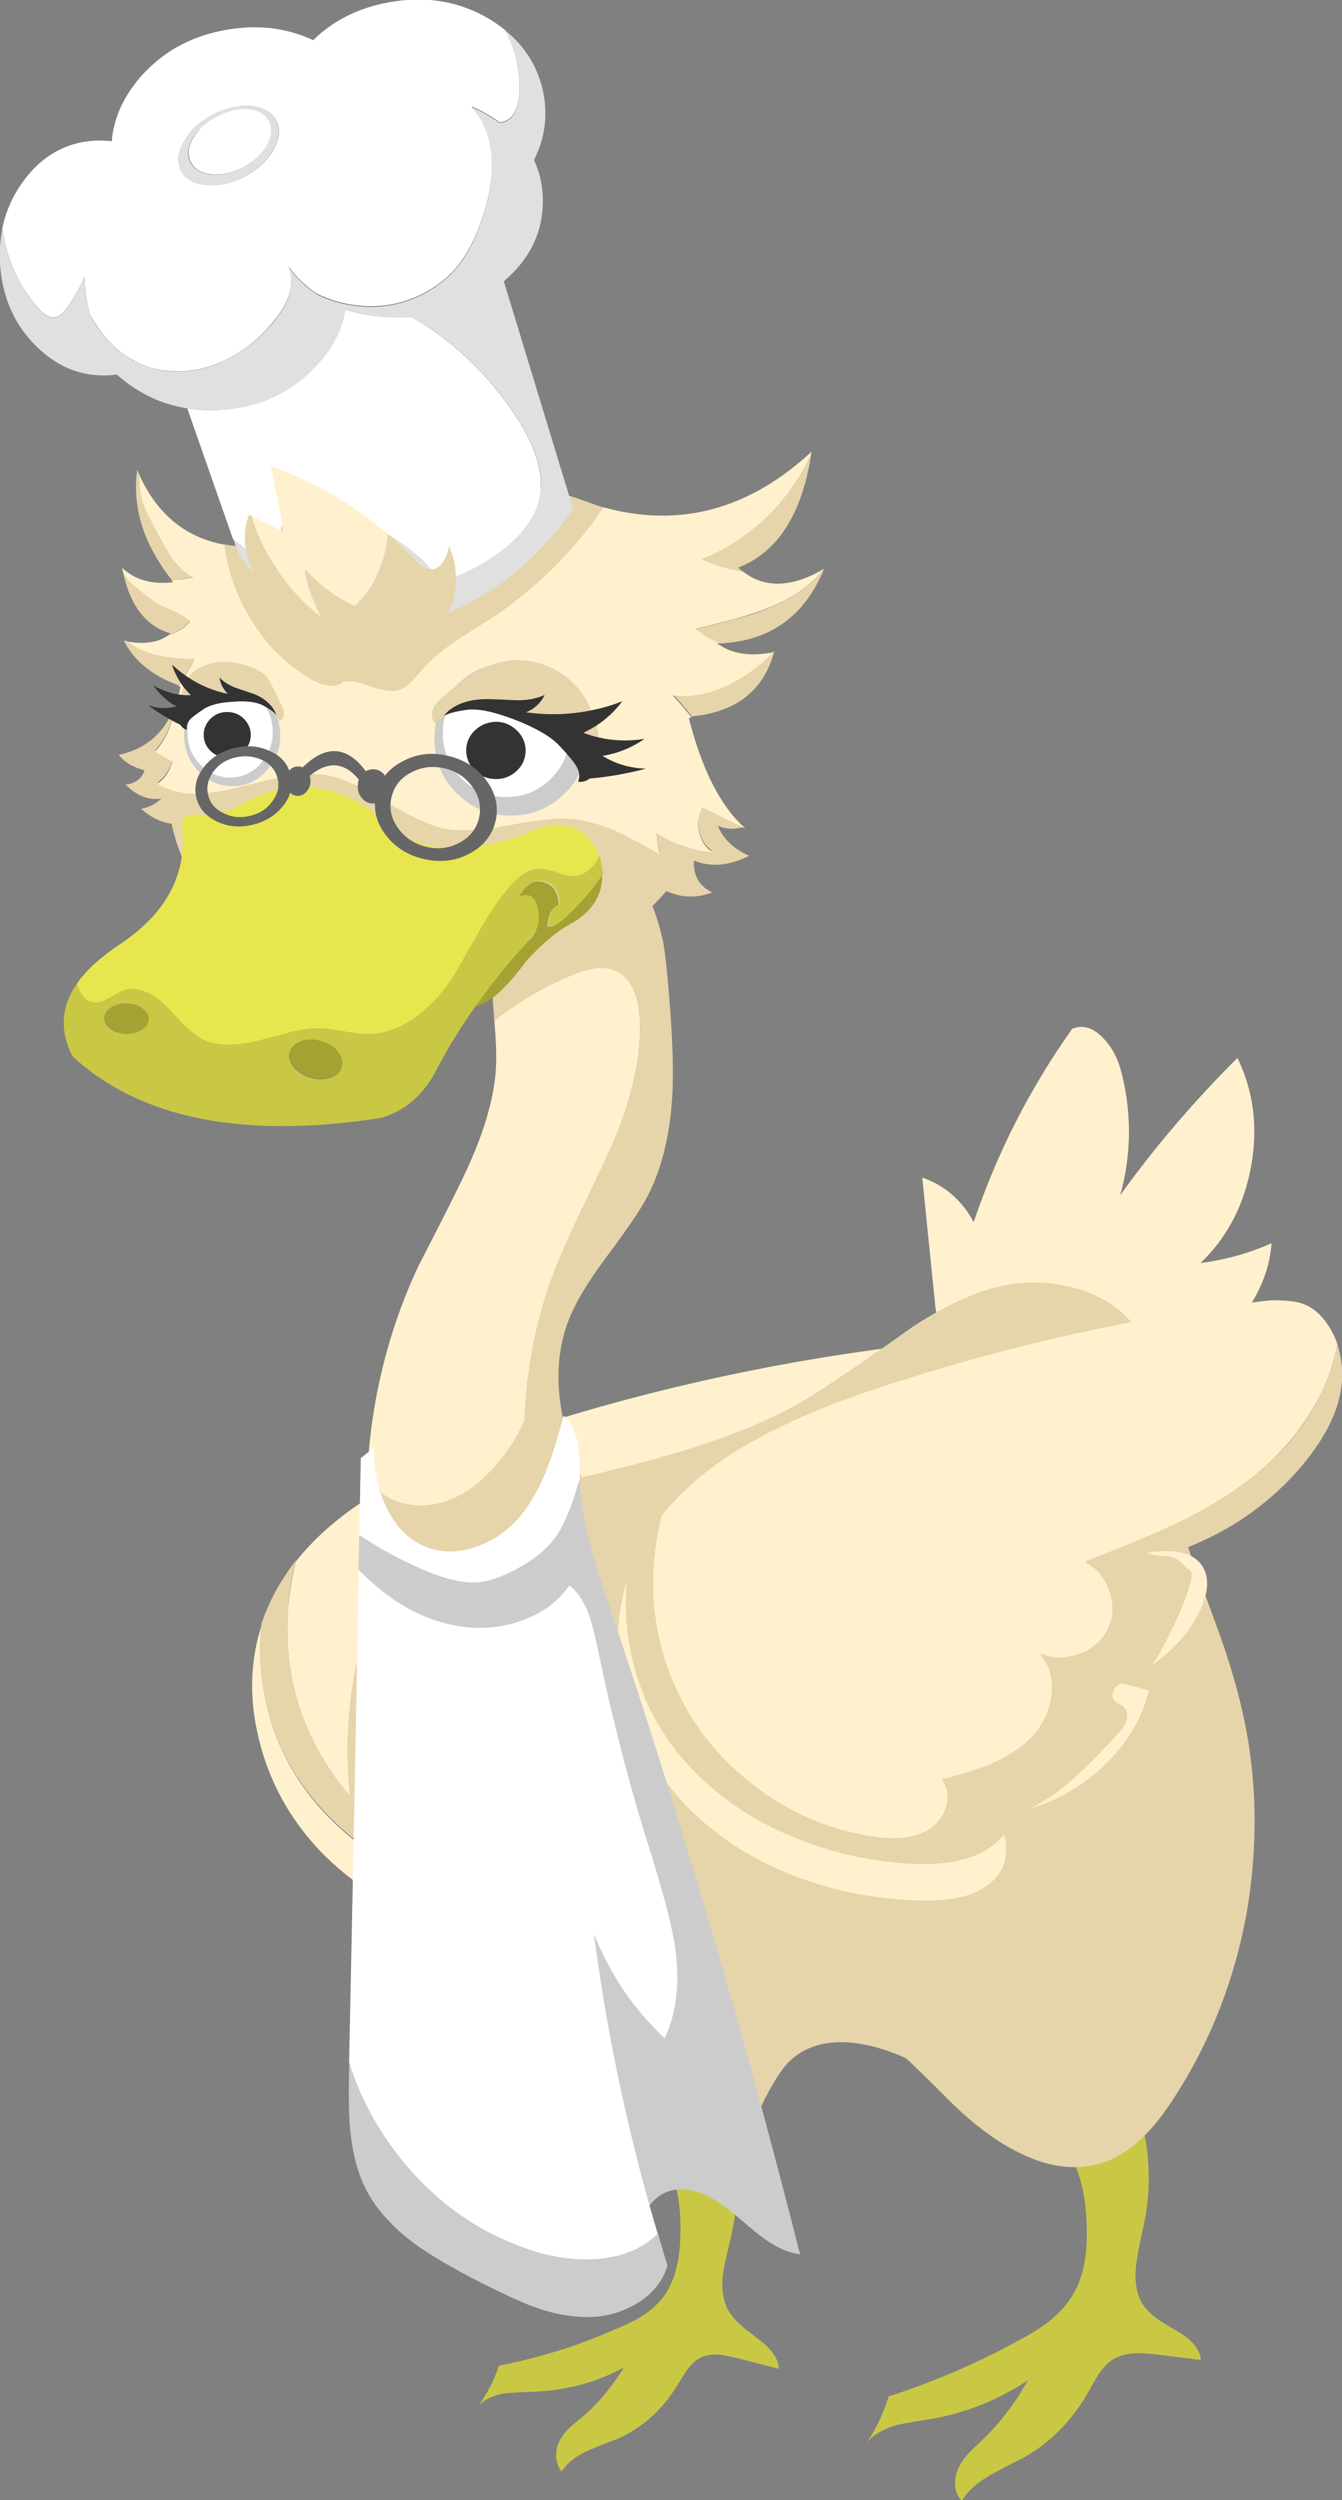 <?xml version="1.0" encoding="utf-8"?>
<!-- Generator: Adobe Illustrator 21.1.0, SVG Export Plug-In . SVG Version: 6.00 Build 0)  -->
<svg version="1.1" id="Layer_1" xmlns="http://www.w3.org/2000/svg" xmlns:xlink="http://www.w3.org/1999/xlink" x="0px" y="0px"
	 viewBox="0 0 501.7 934.4" style="enable-background:new 0 0 501.7 934.4;" xml:space="preserve">
<rect x="0" y="0" width="501.7" height="934.4" fill="#808080" stroke="none"/>
<style type="text/css">
	.st0{fill:#FFF1CD;}
	.st1{fill:#E6D5AA;}
	.st2{fill:#C9C845;}
	.st3{fill:#CCCCCC;}
	.st4{fill:#FFFFFF;}
	.st5{fill:#333333;}
	.st6{fill:#C2C278;}
	.st7{fill:#A3A233;}
	.st8{fill:#E8E64F;}
	.st9{fill:#666666;}
	.st10{fill:#E0E0E0;}
</style>
<g transform="matrix( 1, 0.03, -0.03, 1, 143.65,569.6) ">
	<g transform="matrix( 1, 0, 0, 1, 0,0) ">
		<g>
			<g id="wing1_0_Layer0_0_FILL">
				<path class="st0" d="M-43.2,63.4c-1.7-8.5-2.2-16.6-1.4-24.5c-4,13.6-4,27.9,0.2,42.9c4.4,15.9,12.5,29.5,24.2,41.1
					c11.1,10.8,24.6,19.1,40.5,24.8c14.9,5.3,30.7,8,47.4,8c6,0,11.1-0.6,15.3-1.6c5.4-1.4,9.7-3.8,12.8-7.2
					c3.5-3.9,4.7-8.7,3.7-14.4c-0.2-0.9-0.4-1.7-0.6-2.4c-6.4,8.5-18.2,12.5-35.4,12c-16.5-0.6-32-3.9-46.5-9.9
					c-15.5-6.3-28.4-15.2-38.8-26.5C-32.8,93.6-39.9,79.5-43.2,63.4 M151.4,74.8c-2.7-0.8-6.1-1.6-10.2-2.5
					c-0.6,0.2-1.1,0.5-1.5,0.8c-1,0.8-1.6,1.8-1.9,3.1c-0.3,1.3,0,2.3,0.7,3.2c0.3,0.4,1,0.8,1.9,1.3c1,0.5,1.6,0.9,2,1.2
					c1.1,1.1,1.4,2.7,0.7,4.7c-0.5,1.6-1.5,3.2-2.9,4.7c-7.9,9.2-14.3,15.8-19.2,20.1c-4.1,3.5-8.3,6.4-12.5,8.6
					c7.1-2.2,13.9-5.8,20.4-10.9C140.8,99.8,148.2,88.4,151.4,74.8 M153.2,24.9c0.4,0,0.9,0.1,1.6,0.1c0.6,0,1.3,0.1,2,0.1
					c1.4,0.1,2.5,0.5,3.4,1c0.6,0.3,1.3,0.8,2.1,1.5c0.4,0.4,1.1,0.9,1.9,1.8c0.8,0.5,1.3,0.9,1.5,1.4c0.3,0.6,0.3,1.5,0.1,2.7
					c-0.8,3.5-2,7.3-3.6,11.4c-1.1,2.7-2.7,6.4-4.9,11c-1.4,3.1-2.6,5.4-3.5,6.9c-0.6,0.9-1.2,1.8-1.8,2.6c1.8-1.3,3.5-2.7,5.2-4.2
					c5.5-4.9,9.6-10.6,12.5-17.1c2.6-6.3,2.9-11.3,0.9-15.2c-1.8-3.3-4.8-5.3-9.2-6c-2.5-0.4-5.5-0.4-8.9,0
					c-1.7,0.2-3.5,0.5-5.4,0.9C148.9,24.3,151,24.7,153.2,24.9 M212.4-66c-3.2-3.6-6.9-5.6-11.1-6.1s-8.2-0.4-12,0.2
					c-49.6,7.8-98,20.3-145.1,37.7C22.4-26.1,5-17.4-8.2-8.2c-10,7-18.2,14.8-24.4,23.2c-1.3,5.9-2.1,12-2.4,18.4
					c-0.6,16.5,2.6,31.9,9.7,46.2c7.1,14.3,17.4,26.3,30.9,35.9c13.5,9.6,28.2,15.3,44,17.2c4.2,0.5,7.8,0.6,11,0.2
					c3.9-0.5,7.3-1.6,10.1-3.4c3.1-2.1,5.2-5,6.2-8.8c1-4,0.4-7.4-1.8-10.1c7.5-2.2,13.3-4.2,17.2-5.9c6.1-2.7,11.1-6,14.8-9.9
					c4.4-4.5,7-9.8,7.8-16.1c0.8-6.7-0.7-12.1-4.7-16.3c4.6,1.9,9.4,1.8,14.4-0.1c5-1.9,8.6-5.1,10.6-9.6c2.1-4.5,2.2-9.3,0.4-14.3
					c-1.8-5-4.9-8.6-9.4-10.8c15.5-6.6,26.9-11.8,34.1-15.5C172.7,5.3,182.9-1.6,191-9.1c9.7-8.9,17-19,21.9-30.3
					c2.5-5.9,4.1-11.6,5-17.3C216.6-60.2,214.7-63.3,212.4-66z"/>
				<path class="st1" d="M219-52.8c-0.3-1.3-0.7-2.6-1.1-3.9c-0.8,5.7-2.5,11.4-5,17.3C208.1-28,200.8-17.9,191-9.1
					c-8.1,7.4-18.4,14.4-30.7,20.8c-7.2,3.7-18.6,8.9-34.1,15.5c4.5,2.2,7.6,5.8,9.4,10.8c1.8,5,1.7,9.8-0.4,14.3
					c-2,4.5-5.6,7.7-10.6,9.6c-5,1.9-9.8,2-14.4,0.1c4,4.2,5.5,9.6,4.7,16.3c-0.8,6.3-3.4,11.6-7.8,16.1c-3.7,3.8-8.7,7.1-14.8,9.9
					c-3.9,1.7-9.7,3.7-17.2,5.9c2.2,2.7,2.8,6.1,1.8,10.1c-1,3.8-3.1,6.7-6.2,8.8c-2.8,1.8-6.2,3-10.1,3.4c-3.2,0.4-6.8,0.3-11-0.2
					c-15.8-1.9-30.5-7.6-44-17.2c-13.5-9.6-23.8-21.5-30.9-35.9c-7.1-14.3-10.3-29.7-9.7-46.2c0.2-6.3,1-12.5,2.4-18.4
					c-4.6,6.3-8.2,12.9-10.8,19.9c-0.5,1.3-0.9,2.7-1.3,4c-0.8,7.9-0.3,16,1.4,24.5c3.3,16.1,10.4,30.2,21.4,42.2
					c10.4,11.3,23.3,20.2,38.8,26.5c14.5,6,30,9.3,46.5,9.9c17.2,0.5,29-3.5,35.4-12c-1.4-4.3-4.2-6.9-8.3-7.6
					c6.3,0.1,12.3-0.7,18.1-2.5c4.2-2.2,8.3-5.1,12.5-8.6c4.9-4.2,11.3-10.9,19.2-20.1c1.4-1.5,2.4-3.1,2.9-4.7
					c0.6-2,0.4-3.5-0.7-4.7c-0.4-0.4-1-0.8-2-1.2c-0.9-0.5-1.6-0.9-1.9-1.3c-0.7-0.9-1-1.9-0.7-3.2c0.3-1.3,0.9-2.3,1.9-3.1
					c0.4-0.3,0.9-0.6,1.5-0.8c-0.8-0.2-1.6-0.4-2.4-0.6c4.7-1.5,9.1-3.7,13.2-6.6c0.6-0.8,1.2-1.7,1.8-2.6c0.9-1.5,2.1-3.8,3.5-6.9
					c2.2-4.6,3.8-8.3,4.9-11c1.7-4.1,2.9-7.9,3.6-11.4c0.2-1.2,0.2-2.1-0.1-2.7c-0.2-0.4-0.7-0.9-1.5-1.4c-0.9-0.8-1.5-1.4-1.9-1.8
					c-0.8-0.7-1.4-1.2-2.1-1.5c-0.9-0.5-2-0.8-3.4-1c-0.8,0-1.4-0.1-2-0.1c-0.6,0-1.2-0.1-1.6-0.1c-2.2-0.2-4.3-0.6-6.2-1.3
					c1.9-0.4,3.7-0.7,5.4-0.9c3.4-0.4,6.4-0.4,8.9,0c7.5-3,14.7-6.8,21.5-11.4c9-6.2,16.8-13.5,23.4-21.9c7.3-9.4,11.8-18.4,13.2-27
					C220.3-42.7,220.2-47.8,219-52.8z"/>
			</g>
		</g>
	</g>
</g>
<g transform="matrix( 1, 0.03, -0.03, 1, 392.05,455.85) ">
	<g transform="matrix( 1, 0, 0, 1, 0,0) ">
		<g>
			<g id="tailfluf_0_Layer0_0_FILL">
				<path class="st0" d="M83.5,6.3c-8.3,4-17.1,6.7-26.3,8.2c9.7-9.9,15.6-22.1,17.8-36.7c2.2-14.6,0.1-28-6.3-40.3
					C53.5-46.5,39.3-29,26.4-9.9c2-7.8,2.8-15.7,2.6-23.9c-0.3-8.2-1.6-16.1-4-23.7C23.4-62.2,21-66,17.7-69
					c-3.7-3.4-7.4-4.2-11.1-2.5C-8.6-48.6-20.1-24.2-28,1.8c-2.1-3.8-4.8-7.1-8.3-10c-3.4-2.8-7.2-4.8-11.4-6.1l6.4,48.5
					c2.4,11.9,8.1,21.7,17.3,29.5c9.2,7.8,19.5,11.6,30.7,11.3c6.6-0.2,13.4-1.8,20.5-4.7C32.9,68,39.2,64.5,46,59.9
					c10.7-7.3,19.1-15,25.4-23.1C79,26.9,83.1,16.8,83.5,6.3z"/>
			</g>
		</g>
	</g>
</g>
<g transform="matrix( 1, 0.03, -0.03, 1, 180.75,545.7) ">
	<g transform="matrix( 1, 0, 0, 1, 0,0) ">
		<g>
			<g id="body_0_Layer0_0_FILL">
				<path class="st2" d="M256.2,255.5c-0.3-3.8-0.9-7.5-1.8-11.1c-0.1,0.1-0.1,0.1-0.2,0.2c-4.5,4.8-9.2,8.2-14.3,10.2
					c-3.4,1.4-7,2.2-10.8,2.4c0.4,0.8,0.7,1.6,1,2.4c2.2,5.7,3.4,12.3,3.8,19.9c0.2,3.5,0.2,6.7,0,9.7c-0.1,1.5-0.3,2.9-0.5,4.2
					c-0.8,4.9-2.3,9.2-4.6,12.9c-2.1,3.4-5,6.7-8.8,9.7c-2.9,2.3-6.6,4.7-11.2,7.3c-14.9,8.7-30.6,16-47,21.8
					c-1.5,5.8-4,11.6-7.5,17.4c2.2-2.9,5.7-5.1,10.3-6.6c1.8-0.6,6-1.5,12.6-2.7c7.7-1.5,15.2-4,22.4-7.4c4.9-2.4,9.6-5.1,14.1-8.3
					c-1.2,2.1-2.3,4.1-3.4,6c-3.7,6.1-7.8,11.4-12.1,15.9c-2.2,2.2-3.9,3.9-5,5.1c-1.9,2-3.2,3.9-4.1,5.7c-1.1,2.2-1.6,4.5-1.5,6.9
					c0.2,2.6,1.1,4.6,2.8,6.2c1.8-3.5,5.1-6.7,9.7-9.6c2.7-1.7,6.9-4.1,12.6-7.1c9.6-5.8,17.2-13.8,22.8-23.8c2.6-5,4.1-7.7,4.4-8.2
					c1.9-3,4-5.2,6.4-6.5c1.9-1,4.3-1.6,7.1-1.9c1.8-0.1,4.3,0,7.7,0.2L278,328c-0.3-3.7-3.1-7-8.2-10c-3-1.6-5.2-2.8-6.6-3.7
					c-2.5-1.5-4.5-3-5.9-4.5c-3.4-3.5-4.9-8.5-4.6-15c0-1.1,0.2-2.9,0.6-5.6c0.4-2.9,1.1-6.8,2-11.6
					C256.6,270.3,256.9,263,256.2,255.5 M101.4,255.6c-0.1-0.5-0.2-1.1-0.3-1.6c-0.9,0.9-1.9,1.7-2.8,2.3c-5,3.3-11.2,4.3-18.6,3.2
					c-1.3-0.2-2.6-0.5-3.9-0.8c1,1.7,1.9,3.6,2.7,5.6c0.3,0.7,0.6,1.5,0.8,2.3c1.8,5.6,2.8,11.9,2.9,19c0.1,3.3,0,6.3-0.3,9
					c-0.1,1.4-0.3,2.6-0.6,3.9c-0.8,4.5-2.3,8.3-4.4,11.5c-2,2.9-4.7,5.6-8.2,7.9c-2.6,1.8-6,3.6-10.3,5.4
					C45,329.8,30.8,334.6,15.9,338c-1.5,5.2-3.9,10.3-7.2,15.2c2.1-2.4,5.2-4,9.4-4.9c1.6-0.3,5.4-0.6,11.4-1
					c7-0.5,13.7-1.9,20.3-4.1c4.5-1.6,8.8-3.6,12.9-6c-1.1,1.8-2.2,3.6-3.3,5.2c-3.5,5.2-7.2,9.7-11.2,13.3c-2,1.8-3.6,3.1-4.6,4.1
					c-1.7,1.6-3,3.2-3.8,4.8c-1.1,1.9-1.6,3.9-1.5,6.2c0.1,2.4,0.8,4.4,2.2,6c1.8-3,4.8-5.6,9-7.8c2.5-1.2,6.3-2.9,11.5-5
					c8.8-4.3,15.8-10.7,21-19.4c2.5-4.3,3.9-6.7,4.2-7.1c1.8-2.6,3.7-4.3,5.8-5.2c1.8-0.7,3.9-1,6.5-0.9c1.6,0.2,3.9,0.6,6.9,1.2
					l15.1,3.4c-0.2-3.4-2.6-6.9-7.2-10.3c-2.6-1.9-4.6-3.3-5.8-4.2c-2.2-1.7-3.9-3.3-5.2-4.9c-3-3.6-4.2-8.5-3.8-14.5
					c0-1,0.3-2.7,0.7-5.1c0.5-2.6,1.2-6.1,2.1-10.6c1.3-6.6,1.8-13.4,1.4-20.4C102.5,262.6,102.1,259.1,101.4,255.6z"/>
				<path class="st1" d="M285.2,81.4c-2-7.3-4.9-15.9-8.7-25.6c-4.5-11.2-7.8-19.5-10-25.1c-8.2-20.7-13.2-37.9-14.9-51.5
					c-0.7-7-1.2-12.2-1.8-15.7c-0.9-6-2.4-10.9-4.4-14.9c-4.7-9.4-13-15.7-24.7-19c-10.9-3-21.9-2.8-33.1,0.7
					c-8.9,2.9-18.5,7.9-28.9,15.2c-11.8,9-23.7,17.7-35.9,26.2c-12.2,8.4-29.3,16.3-51.2,23.5c-22,7.2-42.5,12.5-61.7,15.7
					c0.8,0.3-1.6,1.2-7.3,2.6c-5.7,1.4-14.2,7.2-25.5,17.4C-34,41.3-41.4,56.3-45,76.3c-3.6,19.9-3.5,39.6,0.2,58.9
					c3.8,19.3,10.4,36.5,19.8,51.5c9,14.3,21.5,27.3,37.6,39.1c12.9,9.5,28.8,18.6,47.7,27.4c5.8,2.7,10.9,4.6,15.5,5.7
					c1.3,0.3,2.6,0.5,3.9,0.8c7.4,1.1,13.6,0.1,18.6-3.2c0.9-0.6,1.9-1.4,2.8-2.3c3.3-3.2,6.4-8.2,9.4-15
					c4.2-9.5,7.9-15.7,11.1-18.7c6.3-6,15-8.2,25.9-6.7c5.3,0.7,10.9,2.3,17,4.8c4.2,3.7,9.2,8.3,14.9,13.7
					c9.9,9.5,19.4,16.3,28.6,20.4c7.5,3.5,14.6,5,21.4,4.7c3.7-0.2,7.3-1,10.8-2.4c5.1-2,9.8-5.4,14.3-10.2c0.1-0.1,0.1-0.1,0.2-0.2
					c3.4-3.6,6.9-8.4,10.5-14.4c13.3-22,21.7-46.1,25.3-72.3C293.8,131.6,292.2,106.1,285.2,81.4z"/>
			</g>
		</g>
	</g>
</g>
<g transform="matrix( 1, 0.03, -0.03, 1, 280.4,552.55) ">
	<g transform="matrix( 1, 0, 0, 1, 0,0) ">
		<g>
			<g id="wing1_0_Layer0_0_FILL_1_">
				<path class="st0" d="M-43.2,63.4c-1.7-8.5-2.2-16.6-1.4-24.5c-4,13.6-4,27.9,0.2,42.9c4.4,15.9,12.5,29.5,24.2,41.1
					c11.1,10.8,24.6,19.1,40.5,24.8c14.9,5.3,30.7,8,47.4,8c6,0,11.1-0.6,15.3-1.6c5.4-1.4,9.7-3.8,12.8-7.2
					c3.5-3.9,4.7-8.7,3.7-14.4c-0.2-0.9-0.4-1.7-0.6-2.4c-6.4,8.5-18.2,12.5-35.4,12c-16.5-0.6-32-3.9-46.5-9.9
					c-15.5-6.3-28.4-15.2-38.8-26.5C-32.8,93.6-39.9,79.5-43.2,63.4 M151.4,74.8c-2.7-0.8-6.1-1.6-10.2-2.5
					c-0.6,0.2-1.1,0.5-1.5,0.8c-1,0.8-1.6,1.8-1.9,3.1c-0.3,1.3,0,2.3,0.7,3.2c0.3,0.4,1,0.8,1.9,1.3c1,0.5,1.6,0.9,2,1.2
					c1.1,1.1,1.4,2.7,0.7,4.7c-0.5,1.6-1.5,3.2-2.9,4.7c-7.9,9.2-14.3,15.8-19.2,20.1c-4.1,3.5-8.3,6.4-12.5,8.6
					c7.1-2.2,13.9-5.8,20.4-10.9C140.8,99.8,148.2,88.4,151.4,74.8 M153.2,24.9c0.4,0,0.9,0.1,1.6,0.1c0.6,0,1.3,0.1,2,0.1
					c1.4,0.1,2.5,0.5,3.4,1c0.6,0.3,1.3,0.8,2.1,1.5c0.4,0.4,1.1,0.9,1.9,1.8c0.8,0.5,1.3,0.9,1.5,1.3c0.3,0.6,0.3,1.5,0.1,2.7
					c-0.8,3.5-2,7.3-3.6,11.4c-1.1,2.7-2.7,6.4-4.9,11c-1.4,3.1-2.6,5.4-3.5,6.9c-0.6,0.9-1.2,1.8-1.8,2.6c1.8-1.3,3.5-2.7,5.2-4.2
					c5.5-4.9,9.6-10.6,12.5-17.1c2.6-6.3,2.9-11.3,0.9-15.2c-1.8-3.3-4.8-5.3-9.2-6c-2.5-0.4-5.5-0.4-8.9,0
					c-1.7,0.2-3.5,0.5-5.4,0.9C148.9,24.3,151,24.7,153.2,24.9 M212.4-66c-3.2-3.6-6.9-5.6-11.1-6.1s-8.2-0.4-12,0.2
					c-49.6,7.8-98,20.3-145.1,37.7C22.4-26.1,5-17.4-8.2-8.2c-10,7-18.2,14.8-24.4,23.2c-1.3,5.9-2.1,12-2.4,18.4
					c-0.6,16.5,2.6,31.9,9.7,46.2c7.1,14.3,17.4,26.3,30.9,35.9c13.5,9.6,28.2,15.3,44,17.2c4.2,0.5,7.8,0.6,11,0.2
					c3.9-0.5,7.3-1.6,10.1-3.4c3.1-2.1,5.2-5,6.2-8.8c1-4,0.4-7.4-1.8-10.1c7.5-2.2,13.3-4.2,17.2-5.9c6.1-2.7,11.1-6,14.8-9.9
					c4.4-4.5,7-9.8,7.8-16.1c0.8-6.7-0.7-12.1-4.7-16.3c4.6,1.9,9.4,1.8,14.4-0.1c5-1.9,8.6-5.1,10.6-9.6c2.1-4.5,2.2-9.3,0.4-14.3
					c-1.8-5-4.9-8.6-9.4-10.8c15.5-6.6,26.9-11.8,34.1-15.5C172.7,5.3,182.9-1.6,191-9.1c9.7-8.9,17-19,21.9-30.3
					c2.5-5.9,4.1-11.6,5-17.3C216.6-60.2,214.7-63.3,212.4-66z"/>
				<path class="st1" d="M219-52.8c-0.3-1.3-0.7-2.6-1.1-3.9c-0.8,5.7-2.5,11.4-5,17.3C208.1-28,200.8-17.9,191-9.1
					c-8.1,7.4-18.4,14.4-30.7,20.8c-7.2,3.7-18.6,8.9-34.1,15.5c4.5,2.2,7.6,5.8,9.4,10.8c1.8,5,1.7,9.8-0.4,14.3
					c-2,4.5-5.6,7.7-10.6,9.6c-5,1.9-9.8,2-14.4,0.1c4,4.2,5.5,9.6,4.7,16.3c-0.8,6.3-3.4,11.6-7.8,16.1c-3.7,3.8-8.7,7.1-14.8,9.9
					c-3.9,1.7-9.7,3.7-17.2,5.9c2.2,2.7,2.8,6.1,1.8,10.1c-1,3.8-3.1,6.7-6.2,8.8c-2.8,1.8-6.2,3-10.1,3.4c-3.2,0.4-6.8,0.3-11-0.2
					c-15.8-1.9-30.5-7.6-44-17.2c-13.5-9.6-23.8-21.5-30.9-35.9c-7.1-14.3-10.3-29.7-9.7-46.2c0.2-6.3,1-12.5,2.4-18.4
					c-4.6,6.3-8.2,12.9-10.8,19.9c-0.5,1.3-0.9,2.7-1.3,4c-0.8,7.9-0.3,16,1.4,24.5c3.3,16.1,10.4,30.2,21.4,42.2
					c10.4,11.3,23.3,20.2,38.8,26.5c14.5,6,30,9.3,46.5,9.9c17.2,0.5,29-3.5,35.4-12c-1.4-4.3-4.2-6.9-8.3-7.6
					c6.3,0.1,12.3-0.7,18.1-2.5c4.2-2.2,8.3-5.1,12.5-8.6c4.9-4.2,11.3-10.9,19.2-20.1c1.4-1.5,2.4-3.1,2.9-4.7
					c0.6-2,0.4-3.5-0.7-4.7c-0.4-0.4-1-0.8-2-1.2c-0.9-0.5-1.6-0.9-1.9-1.3c-0.7-0.9-1-1.9-0.7-3.2c0.3-1.3,0.9-2.3,1.9-3.1
					c0.4-0.3,0.9-0.6,1.5-0.8c-0.8-0.2-1.6-0.4-2.4-0.6c4.7-1.5,9.1-3.7,13.2-6.6c0.6-0.8,1.2-1.7,1.8-2.6c0.9-1.5,2.1-3.8,3.5-6.9
					c2.2-4.6,3.8-8.3,4.9-11c1.7-4.1,2.9-7.9,3.6-11.4c0.2-1.2,0.2-2.1-0.1-2.7c-0.2-0.4-0.7-0.9-1.5-1.3c-0.9-0.8-1.5-1.4-1.9-1.8
					c-0.8-0.7-1.4-1.2-2.1-1.5c-0.9-0.5-2-0.8-3.4-1c-0.8,0-1.4-0.1-2-0.1c-0.6,0-1.2-0.1-1.6-0.1c-2.2-0.2-4.3-0.6-6.2-1.3
					c1.9-0.4,3.7-0.7,5.4-0.9c3.4-0.4,6.4-0.4,8.9,0c7.5-3,14.7-6.8,21.5-11.4c9-6.2,16.8-13.5,23.4-21.9c7.3-9.4,11.8-18.4,13.2-27
					C220.3-42.7,220.2-47.8,219-52.8z"/>
			</g>
		</g>
	</g>
</g>
<g transform="matrix( 1, 0.03, -0.03, 1, 189.95,386.55) ">
	<g transform="matrix( 1, 0, 0, 1, 0,0) ">
		<g>
			<g id="neck_0_Layer0_0_FILL">
				<path class="st0" d="M49.1-6.6c-0.3-4.5-1.2-8.3-2.8-11.6c-2-3.9-4.7-6.3-8.2-7.3c-2-0.6-4.3-0.6-6.9-0.1
					c-1.8,0.4-4,1.1-6.7,2.1c-11,4.8-20.9,11-29.8,18.5C-4.3,3.3-4,9.5-4.2,13.9c-0.5,11-3.9,23.6-10,37.8
					c-3.5,8.1-9.2,20.2-16.9,36.3c-8.9,20.7-14.2,42.5-16,65.3c-0.3,4.4-0.5,8.6-0.5,12.6c0.7,1.1,1.4,2.2,2.1,3.1
					c2.8,3.3,6.5,5.6,11.1,6.9c4.4,1.1,8.8,1.1,13.3,0c7.9-2,15-6.9,21.5-14.9c4.2-5,7.5-10.6,10.1-16.8c0-0.1,0.1-0.2,0.2-0.3
					c0-3.8,0.1-7.7,0.4-11.5c1.1-15.7,4.2-31,9.4-45.7c2.1-5.8,5.2-13.5,9.5-23.1c5.1-11.4,8.4-19,10-22.9
					C47,22.6,50.1,6.8,49.1-6.6z"/>
				<path class="st1" d="M50.3-53.9c-3.3-5.9-7.7-10.6-13.2-14c-5.9-3.7-11.9-5.1-18-4.2c-7.7,1.1-14,5.4-19,13.1
					c-4.5,6.9-7,14.9-7.5,23.8c-0.3,5.5,0.2,13.7,1.5,24.6c0.2,2,0.4,4,0.6,5.8c8.9-7.5,18.8-13.7,29.8-18.5
					c2.6-1.1,4.9-1.8,6.7-2.1c2.5-0.5,4.8-0.5,6.9,0.1c3.5,1,6.2,3.4,8.2,7.3c1.6,3.2,2.6,7.1,2.8,11.6c1,13.4-2.1,29.2-9.4,47.3
					c-1.6,3.9-4.9,11.5-10,22.9c-4.2,9.6-7.4,17.3-9.5,23.1c-5.2,14.7-8.3,29.9-9.4,45.7c-0.3,3.8-0.4,7.7-0.4,11.5
					c-0.1,0.1-0.1,0.2-0.2,0.3c-2.5,6.2-5.9,11.8-10.1,16.8c-6.5,8-13.6,12.9-21.5,14.9c-4.5,1.1-8.9,1.1-13.3,0
					c-4.6-1.2-8.3-3.5-11.1-6.9c-0.8-0.9-1.5-2-2.1-3.1c0.1,21.7,5.1,39.1,15,52.1c6.8,8.9,15.7,14.9,26.7,18c0.5,0.1,1,0.3,1.5,0.4
					c12.2,3.1,22.8,1.5,31.8-4.9c5.4-3.8,9.8-9.1,13.2-16c2.9-5.8,5-12.6,6.4-20.4c0.7-4.1,0.1-8-1.8-11.8c-1.4-2.7-3-4.1-4.9-4.3
					c-6.8-11.9-11.5-22.8-14.3-32.9c-4.1-14.6-4.1-27.8-0.1-39.6c2.2-6.5,6.6-14.6,13.4-24.3c7.8-11.1,12.8-19,15-23.7
					c4.9-10.3,7.5-22.6,8-37c0.3-9.3-0.5-22.2-2.4-38.8c-0.9-8.3-1.8-14.7-2.7-19C55.2-43,53-49,50.3-53.9z"/>
			</g>
		</g>
	</g>
</g>
<g transform="matrix( 1, 0.03, -0.03, 1, 180.85,600.6) ">
	<g transform="matrix( 1, 0, 0, 1, 0,0) ">
		<g>
			<g id="scarf_0_Layer0_0_FILL">
				<path class="st3" d="M-43.9,197.7c1.1,8,3.1,14.9,6.2,20.7c4.1,7.5,10.5,14.3,19.4,20.4c5.7,3.9,14.3,8.6,25.6,13.9
					c8,3.7,14.1,6.3,18.4,7.8c7,2.4,13.5,3.5,19.4,3.5c7,0.1,13.4-1.7,19.2-5.2c6.2-3.8,10.1-8.8,11.7-15c-1.4-3.9-2.7-7.9-3.9-11.8
					c-5.2,5.5-12.3,8.8-21.3,10c-8.3,1.1-17.1,0.2-26.3-2.6c-20-6-37-17.5-50.9-34.6c-8.5-10.5-14.7-21.6-18.7-33.5c0,1.5,0,3,0,4.5
					C-45,185.6-44.6,192.9-43.9,197.7 M34.5-48.4c0-0.2,0-0.4,0-0.6c-0.6,1.8-1.2,3.8-1.8,6c-2.1,7.2-4.3,12.6-6.7,16
					c-3.1,4.6-8,8.8-14.7,12.7C6-11.3,1.2-9.6-2.9-9.2c-4.8,0.5-10.8-0.6-18-3.3c-9.2-3.5-18-7.8-26.4-13.1c0,4.4,0.1,8.8,0.1,13.1
					C-35.9-1.6-24,4.9-11.5,7.1C-3.2,8.6,4.9,8,12.7,5.3C21,2.4,27.3-2.3,31.8-8.9c3,2.3,5.4,5.6,7.3,10c1.1,2.6,2.3,6.7,3.7,12.3
					c6.5,27.4,14.1,53.5,22.7,78.1c5.2,15.3,8.5,26.6,9.7,34c2.2,12.9,1.2,24.1-3,33.4c-11.8-10.3-20.9-22.9-27.4-37.8
					c-0.1-0.1-0.1-0.3-0.2-0.4c5.5,34.1,13.5,67.8,23.9,101.1c0.1-0.1,0.2-0.3,0.3-0.4c2.9-3.9,6.7-6,11.2-6.1
					c3.9-0.2,8,0.9,12.2,3.1c3,1.6,6.5,4.1,10.7,7.5c4.7,3.9,8.3,6.5,10.6,7.9c4.2,2.6,8.1,4,11.9,4.4
					c-23.4-82-49.7-162.5-79.1-241.5c-3.6-9.7-6.2-17.1-7.6-22.2C36.3-33.9,34.9-41.5,34.5-48.4z"/>
				<path class="st4" d="M42.8,13.3c-1.4-5.5-2.6-9.6-3.7-12.3c-1.9-4.4-4.3-7.7-7.3-10C27.3-2.3,21,2.4,12.7,5.3
					C4.9,8-3.2,8.6-11.5,7.1C-24,4.9-35.9-1.6-47.1-12.4c0.8,66.5,1.4,127.8,1.9,183.8c4,11.8,10.2,23,18.7,33.5
					c13.9,17.1,30.9,28.6,50.9,34.6c9.2,2.8,18,3.6,26.3,2.6c9-1.2,16.1-4.5,21.3-10c-1.1-3.4-2.2-6.8-3.3-10.2
					c-10.4-33.2-18.4-66.9-23.9-101.1c0,0.1,0.1,0.3,0.2,0.4c6.5,14.8,15.6,27.4,27.4,37.8c4.1-9.3,5.1-20.5,3-33.4
					c-1.2-7.4-4.5-18.7-9.7-34C56.9,66.8,49.3,40.8,42.8,13.3 M34.5-49c-0.4-6.6-0.8-10.8-1.1-12.5c-0.9-4.9-2.8-8.5-5.7-10.8
					c-2,8.6-3.9,15.1-5.5,19.7c-2.5,7.1-5.6,13.1-9.3,17.9c-4.3,5.6-9.7,9.7-16.1,12.2c-6.9,2.7-13.3,2.9-19.4,0.6
					c-6.4-2.4-11.4-7.3-15.1-14.6c-3.2-6.3-4.9-13.6-5.2-21.7l-4.7,4c0.1,9.7,0.2,19.2,0.3,28.7c8.4,5.3,17.2,9.6,26.4,13.1
					c7.2,2.6,13.2,3.7,18,3.3c4.1-0.4,8.9-2.1,14.3-5.2c6.7-3.8,11.6-8,14.7-12.7c2.3-3.4,4.6-8.8,6.7-16
					C33.3-45.2,33.9-47.2,34.5-49z"/>
			</g>
		</g>
	</g>
</g>
<g transform="matrix( 1, 0.03, -0.03, 1, 92.65,234.85) ">
	<g transform="matrix( 1, 0, 0, 1, 0,0) ">
		<g>
			<g id="goosehad_0_Layer0_0_FILL">
				<path class="st1" d="M-44.7,6.2c-0.5-0.1-1-0.2-1.5-0.3c3.9,7.4,10.9,12.8,21.1,16.2c0.4-1.2,1.2-2.6,2.2-4.2
					c1.8-2.7,2.8-4.8,3.1-6.2c-6.1,0.2-11.1-0.3-15-1.3C-38.7,9.7-42,8.2-44.7,6.2 M-21.6-2.1c-1.3-1.2-3.2-2.4-5.7-3.5
					c-2.9-1.1-5-2-6.3-2.7c-1.1-0.6-2.4-1.4-3.8-2.4c-1.6-1.2-2.9-2.1-3.7-2.7c-1.4-1.1-2.4-1.9-2.9-2.3c-1-0.9-1.8-1.9-2.4-2.8
					c-0.4-0.8-0.8-1.7-1.1-2.8c-0.1-0.1-0.1-0.1-0.2-0.2c2.9,13.6,9.1,21.6,18.7,24.2C-29,3-29.1,3-29.2,3.1c0.7-0.2,1.3-0.5,2-0.8
					C-25,1.2-23.2-0.2-21.6-2.1 M-29.8-26.4c-1.1-1.6-3.2-5.1-6.3-10.5c-1.5-2.6-2.4-4.2-2.6-4.6c-1-1.7-1.7-3.3-2.1-4.7
					c-0.9-2.6-1.4-5.7-1.5-9.1c0-0.4,0-0.8-0.1-1.2c-0.2-0.5-0.5-1-0.7-1.5c-1.5,14.1,3.2,27.6,13.9,40.5c2.7,0.1,5.4-0.3,8.2-1.1
					C-24.2-20.1-27.1-22.7-29.8-26.4 M177.8,68.5c3.2,1.2,6.5,1.2,9.9,0c-8.6-3.9-13.9-6.2-15.9-7.2c-1.5,2.7-1.8,5.8-1,9.1
					c0.8,3.3,2.6,5.8,5.2,7.5c-7.5-0.5-14.5-2.7-21-6.5c0.3,3,0.8,5.6,1.4,7.9c-7-3.8-12.5-6.5-16.3-8.1c-6.2-2.5-11.9-3.9-17.2-4.2
					c-4.7-0.2-12.6,0.8-23.7,3.2c-10.1,2.2-17.9,2.8-23.5,1.9c-5.2-0.9-12.7-4.1-22.4-9.6c-9.5-5.3-17-8.4-22.5-9.1
					c-4.6-0.6-10-0.2-16.2,1.2c-1,0.2-6.4,1.6-16.2,4.3c-6.4,1.8-11.7,2.7-15.7,2.9c-5.5,0.2-10.4-0.8-14.7-3.2
					c2.7-2.2,4.5-5,5.3-8.5l-6.6-3.5c2.5-2.9,4.3-6.2,5.4-9.9c0.6-1.9,0.9-3.8,1-5.6c-3.5,9.3-10.2,15.2-19.9,17.6
					c2.4,2.8,5.7,4.6,9.8,5.4c-0.8,3.1-3.1,5-6.9,5.6c4.3,4.1,8.8,5.7,13.5,4.8c-1.9,2-4.4,3.4-7.4,4.1c3.6,3,7.4,4.8,11.5,5.2
					c8.1,32.6,35.7,52.3,82.7,59.1c3.2,0.5,6.5,0.9,9.8,1.2c8.9,0.5,17.4,0.1,25.6-1.2c26.5-4.1,49-17.3,67.5-39.5
					c5.7,2.4,11.4,2.4,17.1,0c-4.9-2.2-7.3-6.1-7.2-11.7c6.4,2.4,13.3,1.6,20.6-2.4C183.9,76.9,179.9,73.3,177.8,68.5 M183.7,13.4
					c-7.9,4.9-15.9,7.1-24.1,6.5c3,3.1,5.1,5.4,6.4,7c0.3,0.3,0.5,0.7,0.8,1c16.6-2.1,26.7-10.5,30.1-25.3
					C192.3,7.3,188,10.8,183.7,13.4 M131.4-49.2c-1-0.2-2-0.5-2.9-0.8C83.5-65.7,43.1-59.4,7.3-31.1c-6.2,0.8-11.9,0.8-17.1,0
					c1.5,9.7,5,18.7,10.5,27.2c6,9.2,13.6,16.5,22.9,21.9c2.3,1.4,4.6,2.3,6.7,2.6c2.6,0.4,4.7-0.1,6.2-1.6c2.2-0.5,5.7,0,10.4,1.6
					c4.6,1.5,8,1.8,10.3,1c1.7-0.6,3.3-1.7,4.9-3.4c0.3-0.3,1.6-1.9,3.9-4.8c2.8-3.4,6.6-6.9,11.5-10.4c2.8-2,7.1-5,12.9-8.8
					c9.2-6.5,17.5-13.8,25.1-22.1C121.3-34.6,126.7-41.7,131.4-49.2 M184.3-26.7c-0.6-0.4-1.2-0.9-1.8-1.5
					c14.5-6.1,23.1-20.5,26-43.1c-3.2,7.8-7.8,14.9-13.8,21.5c-7.4,8.2-16.1,14.5-26,18.9c4.8,2,9.8,3.4,15.1,4.1
					C184-26.7,184.2-26.7,184.3-26.7 M212.3-23.4c0.8-1.7,1.6-3.4,2.3-5.3c-0.7,1-1.4,1.9-2.3,2.9c-4.2,4.7-9.8,8.7-16.9,11.9
					c-3.8,1.8-8.4,3.5-13.8,5.1c-6.3,1.8-11.1,3.2-14.3,4.1c2.8,2.4,6,4,9.5,5C193.3-1,205.2-8.9,212.3-23.4z"/>
				<path class="st0" d="M208.4-71.2c0.1-0.4,0.1-0.7,0.2-1.1c-22.8,22.4-48.6,30.1-77.2,23.1c-4.7,7.5-10,14.5-16.1,21.2
					C107.7-19.8,99.4-12.4,90.2-6c-5.8,3.8-10.1,6.8-12.9,8.8c-4.9,3.5-8.7,7-11.5,10.4c-2.3,2.9-3.6,4.5-3.9,4.8
					c-1.6,1.7-3.2,2.9-4.9,3.4c-2.3,0.8-5.7,0.4-10.3-1c-4.7-1.6-8.2-2.1-10.4-1.6c-1.5,1.5-3.6,2-6.2,1.6c-2.1-0.3-4.4-1.2-6.7-2.6
					C14.4,12.7,6.8,5.4,0.8-3.8c-5.5-8.5-9-17.5-10.5-27.2c-14.6-2.2-25.5-10.6-32.7-25.4c0,0.4,0,0.8,0.1,1.2
					c0.1,3.4,0.6,6.5,1.5,9.1c0.5,1.4,1.2,3,2.1,4.7c0.2,0.4,1.1,1.9,2.6,4.6c3.1,5.4,5.2,8.9,6.3,10.5c2.7,3.7,5.6,6.3,8.8,7.8
					c-2.8,0.8-5.5,1.2-8.2,1.1c0.3,0.3,0.6,0.7,0.8,1c-7.8,1.2-14.2-0.4-19.1-4.7c0.3,1.1,0.6,2,1.1,2.8c0.6,0.9,1.4,1.9,2.4,2.8
					c0.5,0.4,1.5,1.2,2.9,2.3c0.8,0.6,2.1,1.5,3.7,2.7c1.4,1,2.7,1.8,3.8,2.4c1.3,0.7,3.4,1.6,6.3,2.7c2.5,1.1,4.4,2.2,5.7,3.5
					c-1.5,1.8-3.4,3.3-5.6,4.3c-0.7,0.3-1.3,0.6-2,0.8c-3.8,3-8.9,4-15.5,3.1c2.8,2.1,6,3.5,9.9,4.4c3.9,1,8.9,1.4,15,1.3
					c-0.3,1.4-1.3,3.4-3.1,6.2c-1,1.5-1.8,2.9-2.2,4.2c0.2,0.1,0.4,0.1,0.6,0.2c-0.5,3.3-1.3,6.3-2.4,9c-0.1,1.9-0.4,3.8-1,5.6
					c-1.1,3.7-2.9,7-5.4,9.9l6.6,3.5c-0.8,3.5-2.5,6.3-5.3,8.5c4.3,2.4,9.2,3.4,14.7,3.2c4-0.2,9.3-1.1,15.7-2.9
					c9.7-2.7,15.1-4.1,16.2-4.3c6.2-1.4,11.6-1.8,16.2-1.2c5.5,0.7,13,3.8,22.5,9.1c9.7,5.5,17.2,8.7,22.4,9.6
					c5.6,0.9,13.4,0.3,23.5-1.9c11-2.4,18.9-3.5,23.7-3.2c5.3,0.3,11,1.7,17.2,4.2c3.8,1.6,9.3,4.3,16.3,8.1
					c-0.6-2.2-1.1-4.9-1.4-7.9c6.5,3.8,13.5,6,21,6.5c-2.6-1.7-4.4-4.2-5.2-7.5c-0.9-3.3-0.5-6.3,1-9.1c2.1,0.9,7.4,3.3,15.9,7.2
					c0.1,0,0.2,0,0.2,0c-9.3-7.8-16.7-21.3-22.2-40.5c0.4,0,0.7-0.1,1-0.2c-0.3-0.3-0.5-0.7-0.8-1c-1.3-1.6-3.4-3.9-6.4-7
					c8.2,0.6,16.2-1.6,24.1-6.5c4.2-2.6,8.6-6.2,13.1-10.8C188.1,5,181,4.2,175.4,0.3c0.5,0,0.9-0.1,1.4-0.1c-3.5-0.9-6.6-2.6-9.5-5
					c3.2-0.9,7.9-2.3,14.3-4.1c5.4-1.7,9.9-3.4,13.8-5.1c7.1-3.2,12.7-7.2,16.9-11.9c0.8-0.9,1.6-1.9,2.3-2.9c0,0,0,0,0.1,0
					c-0.8,0.5-1.5,0.9-2.3,1.4c-10.7,6.1-20.1,6.4-28,0.7c-0.2,0-0.3,0-0.5-0.1c-5.3-0.7-10.3-2.1-15.1-4.1
					c9.9-4.4,18.6-10.7,26-18.9C200.6-56.3,205.2-63.4,208.4-71.2z"/>
			</g>
		</g>
	</g>
</g>
<g transform="matrix( 1, 0.03, -0.03, 1, 208.9,320.7) ">
	<g transform="matrix( 1, 0, 0, 1, 0,0) ">
		<g>
			<g id="eye1_0_Layer0_0_FILL">
				<path class="st3" d="M9.4-43.8C9.4-51.7,6.6-58.4,1-64c-5.6-5.6-12.3-8.4-20.2-8.4s-14.6,2.8-20.2,8.3s-8.4,12.3-8.4,20.2
					c0,0.8,0,1.6,0.1,2.4c0.5,6.9,3.2,12.8,8.2,17.8c5.6,5.6,12.3,8.4,20.2,8.4S-4.5-18.1,1-23.7C6.6-29.2,9.4-35.9,9.4-43.8
					 M-4.2-62.7C0.4-58.1,2.7-52.5,2.7-46c0,6.5-2.3,12.1-7,16.8c-4.6,4.6-10.2,7-16.7,6.9c-6.6,0-12.2-2.3-16.8-7
					c-3.5-3.5-5.7-7.6-6.5-12.2c-0.3-1.5-0.4-3-0.4-4.6c0-6.5,2.3-12.1,7-16.8c4.6-4.6,10.2-6.9,16.8-6.9
					C-14.4-69.6-8.8-67.3-4.2-62.7z"/>
				<path class="st4" d="M2.7-46c0-6.5-2.3-12.1-6.9-16.8c-4.6-4.6-10.2-6.9-16.7-6.9c-6.6,0-12.2,2.3-16.8,6.9
					c-4.6,4.6-7,10.2-7,16.8c0,1.6,0.1,3.1,0.4,4.6c0.9,4.6,3,8.7,6.5,12.2c4.6,4.6,10.2,7,16.8,7c6.5,0,12.1-2.3,16.7-6.9
					C0.4-33.8,2.7-39.4,2.7-46 M-35.7-39.5c0-2.9,1.1-5.4,3.3-7.5c2.2-2.1,4.8-3.1,7.9-3.1c3,0,5.6,1.1,7.8,3.2
					c2.2,2.1,3.3,4.6,3.3,7.5c0,2.9-1.1,5.5-3.3,7.6c-2.2,2.1-4.8,3.1-7.8,3.1c-3,0-5.7-1-7.9-3.1C-34.6-34-35.7-36.5-35.7-39.5z"/>
				<path class="st5" d="M-32.5-47c-2.2,2.1-3.3,4.6-3.3,7.5c0,2.9,1.1,5.5,3.2,7.6c2.2,2.1,4.8,3.1,7.9,3.1c3,0,5.6-1,7.8-3.1
					c2.2-2.1,3.3-4.6,3.3-7.6c0-2.9-1.1-5.4-3.3-7.5c-2.2-2.1-4.8-3.2-7.8-3.2C-27.7-50.1-30.3-49.1-32.5-47z"/>
			</g>
		</g>
	</g>
</g>
<g transform="matrix( 1, 0.03, -0.03, 1, 114.85,328.75) ">
	<g transform="matrix( 1, 0, 0, 1, 0,0) ">
		<g>
			<g id="eye2_0_Layer1_0_FILL">
				<path class="st3" d="M-11.7-51.4c0.1-1.1,0.1-2.2-0.1-3.4c-0.5-5.3-2.6-9.6-6.4-13.1s-8.2-4.9-13.2-4.5s-9,2.7-12.1,6.7
					c-3,3.8-4.3,8.1-4.1,13c0,0.3,0,0.6,0,1c0.4,5.3,2.6,9.6,6.4,13.1c3.8,3.4,8.2,4.9,13.1,4.5s9-2.7,12.2-6.7
					C-13.4-43.9-12-47.5-11.7-51.4 M-20.3-67.2c3.4,3,5.3,6.9,5.7,11.5c0.1,1.5,0.1,2.9-0.1,4.3c-0.4,3-1.6,5.7-3.6,8.1
					c-2.8,3.6-6.4,5.5-10.7,5.9c-4.4,0.4-8.2-0.9-11.6-4c-3.3-2.9-5.2-6.6-5.6-11.1c0-0.2,0-0.3,0-0.5c-0.4-4.7,0.8-8.8,3.6-12.4
					c2.8-3.6,6.4-5.5,10.7-5.9C-27.6-71.6-23.7-70.3-20.3-67.2z"/>
				<path class="st4" d="M-14.6-55.7c-0.4-4.6-2.3-8.5-5.7-11.5c-3.4-3.1-7.3-4.4-11.7-4c-4.3,0.4-7.9,2.3-10.7,5.9
					c-2.8,3.6-4,7.7-3.6,12.4c0,0.1,0,0.3,0,0.5c0.4,4.5,2.3,8.2,5.6,11.1c3.4,3,7.2,4.4,11.6,4c4.3-0.4,7.9-2.3,10.7-5.9
					c1.9-2.4,3.1-5.1,3.6-8.1C-14.5-52.8-14.5-54.2-14.6-55.7z"/>
			</g>
		</g>
	</g>
	<g transform="matrix( 1, 0, 0, 1, 0,0) ">
		<g>
			<g id="eye2_0_Layer0_0_FILL">
				<path class="st5" d="M-22.7-53.2c0-2.3-0.9-4.3-2.6-6c-1.7-1.7-3.8-2.5-6.2-2.5c-2.4,0-4.5,0.8-6.2,2.5c-1.7,1.7-2.6,3.7-2.6,6
					c0,2.3,0.8,4.3,2.5,6c1.7,1.7,3.8,2.5,6.2,2.5c2.4,0,4.5-0.8,6.2-2.5C-23.5-48.8-22.7-50.8-22.7-53.2z"/>
			</g>
		</g>
	</g>
</g>
<g transform="matrix( 1, 0.03, -0.03, 1, 207.7,319.5) ">
	<g transform="matrix( 1, 0, 0, 1, 0,0) ">
		<g>
			<g id="eyelid1_0_Layer0_0_FILL">
				<path class="st1" d="M8.9-45.9c1.9,0.7,3.9,1.2,5.9,1.6c-0.2-1.5-0.5-3-0.9-4.5C12.3-47.7,10.6-46.7,8.9-45.9 M5.5-63.5
					C2.1-67-2.1-69.5-7-71c-4.9-1.5-9.8-1.7-14.6-0.6c-3.7,0.8-7.6,2.6-11.6,5.2c-2.7,1.8-6,4.5-10.1,8.1c-1.3,1.2-2.1,2.1-2.5,2.5
					c-0.8,1-1.4,2-1.7,2.9c-0.4,1.2-0.4,2.3,0,3.5c0.3,0.8,0.8,1.5,1.4,2c0.1-0.6,0.9-1.5,2.3-2.6c0.1-0.1,0.2-0.2,0.3-0.3
					c1.2-1.8,3.1-3.3,5.5-4.5c3.1-1.5,6.7-2.3,10.7-2.3c2.4,0,6,0,10.9,0.1c4.2-0.2,7.6-0.9,10.3-2.3c-0.6,1.5-1.5,2.8-2.7,4
					c-1.2,1.2-2.5,2.1-4,2.7c8.3,0.9,16.5,0.4,24.5-1.5C10.3-57.8,8.2-60.9,5.5-63.5z"/>
				<path class="st5" d="M13.9-48.8c3.6-2.5,6.7-5.6,9.3-9.3c-3.7,1.6-7.5,2.8-11.3,3.7c-8,1.9-16.2,2.4-24.5,1.5
					c1.5-0.6,2.8-1.5,4-2.7c1.2-1.2,2.1-2.5,2.7-4c-2.7,1.4-6.1,2.2-10.3,2.3c-4.8-0.1-8.5-0.1-10.9-0.1c-4,0.1-7.6,0.8-10.7,2.3
					c-2.4,1.2-4.3,2.7-5.5,4.5c1.5-1,4.2-1.8,8.2-2.5c4.3-0.8,10.4,0.3,18.4,3.1c7.9,2.8,13.6,5.9,16.9,9.2c3.3,3.3,5.5,5.8,6.5,7.4
					c1.3,2,1.6,3.9,0.9,5.8c1,0.2,2,0,3.1-0.5c0.4-0.2,0.8-0.5,1.2-0.8c7.1-0.8,14.1-2.3,20.9-4.3c-5.9,0-11.4-1.4-16.4-4.3
					c5.8-1.1,10.9-3.4,15.5-6.8c-5.8,1.1-11.5,1.1-17,0c-2-0.4-4-0.9-5.9-1.6C10.6-46.7,12.3-47.7,13.9-48.8z"/>
			</g>
		</g>
	</g>
</g>
<g transform="matrix( 1, 0.03, -0.03, 1, 101.45,320.25) ">
	<g transform="matrix( 1, 0, 0, 1, 0,0) ">
		<g>
			<g id="eyelid2_0_Layer0_0_FILL">
				<path class="st1" d="M-35.6-59.5c1.2,0.1,2.5,0,3.8,0c-1-0.9-1.9-1.9-2.8-2.9C-35-61.5-35.3-60.5-35.6-59.5 M0.3-60.2
					c-1.1-2.2-2.2-4.1-3.2-5.8C-3.9-67.7-5.6-69-8-70c-2.4-1-5.3-1.8-8.7-2.2c-3.4-0.4-6.6,0-9.7,1.2c-3,1.2-5.2,2.8-6.6,4.9
					c4.7,2.9,9.6,4.7,14.8,5.6c-0.8-0.7-1.5-1.5-2.1-2.6c-0.6-1.1-1-2.2-1.2-3.4c1.5,1.5,3.5,2.7,6,3.6c2.9,0.8,5.1,1.5,6.6,2
					c2.4,0.8,4.5,2,6.2,3.6c1.4,1.3,2.3,2.7,2.9,4.2c0.1,0.1,0.1,0.2,0.1,0.3c0.7,1,1.1,1.8,1.1,2.2c0.5-0.2,0.8-0.6,1.1-1.1
					C3-52.4,3.1-53.1,3-54c-0.1-0.7-0.4-1.5-0.7-2.3C2.1-56.7,1.4-58,0.3-60.2z"/>
				<path class="st5" d="M-4.5-56.3c2.4,1.2,4,2.3,4.8,3.3c-0.6-1.5-1.5-2.9-2.9-4.2c-1.7-1.6-3.8-2.8-6.2-3.6
					c-1.5-0.5-3.7-1.1-6.6-2c-2.5-0.9-4.5-2.1-6-3.6c0.2,1.2,0.6,2.3,1.2,3.4c0.6,1,1.3,1.9,2.1,2.6c-5.2-0.9-10.1-2.7-14.8-5.6
					c-2.2-1.3-4.3-2.9-6.4-4.7c1.1,3.1,2.7,5.8,4.6,8.3c0.9,1,1.8,2,2.8,2.9c-1.3,0.1-2.5,0.1-3.8,0c-3.5-0.3-6.9-1.4-10.3-3.2
					c2.4,3.2,5.3,5.7,8.7,7.6c-3.3,1-6.8,1-10.4-0.1c3.9,2.7,8,5,12.2,6.9c0.2,0.3,0.4,0.5,0.7,0.8c0.6,0.6,1.2,0.9,1.8,1
					c-0.2-1.4,0.1-2.7,1.1-3.9c0.8-0.9,2.4-2.2,4.8-3.9c2.3-1.7,6.1-2.8,11.2-3.2C-10.8-58.1-7-57.6-4.5-56.3z"/>
			</g>
		</g>
	</g>
</g>
<g transform="matrix( 1, 0.03, -0.03, 1, 72.05,365.35) ">
	<g transform="matrix( 1, 0, 0, 1, 0,0) ">
		<g>
			<g id="beak_0_Layer1_0_FILL">
				<path class="st6" d="M124.8-17.3c1-0.5,1.8-1.5,2.7-3.2c0.3-0.8,0.6-1.7,0.8-2.6C127.3-20.9,126.2-19,124.8-17.3z"/>
				<path class="st7" d="M120.8-33.7c0.7-0.3,1.5-0.5,2.3-0.6c1,0,1.7,0.1,2.1,0.3c0.8,0.4,1.6,1.3,2.2,2.9c0.7,1.6,1,3.4,1,5.3
					c0,1-0.1,1.9-0.3,2.8c-0.2,0.9-0.4,1.7-0.8,2.6c-0.8,1.7-1.7,2.7-2.7,3.2c-0.2,0.3-0.5,0.6-0.7,0.9c-6.7,7.6-12.7,15.6-18.2,24
					c5.2-1.1,11.5-7.1,19-18c5.9-6.7,11.3-11.5,16.4-14.3c7.4-4.6,11-10.8,10.7-18.4c-4,6.3-8.7,12-14.1,17.2c-2.2,2-4.2,3-5.8,2.8
					c0.1-2,0.4-3.5,0.8-4.7c0.7-1.8,1.7-2.9,3.1-3.4l0.1,0.1c-0.3-4.7-2.1-7.5-5.4-8.4C126.8-40.7,123.5-38.8,120.8-33.7
					 M-30.2,12.1c-1.6,1.1-2.4,2.5-2.4,4c0,1.6,0.8,2.9,2.4,4c1.6,1.1,3.6,1.7,5.9,1.7c2.3,0,4.3-0.6,5.9-1.7c1-0.7,1.7-1.4,2.1-2.2
					c0.3-0.5,0.4-1.1,0.4-1.8c0-1.6-0.8-2.9-2.4-4c-1.6-1.1-3.6-1.7-5.9-1.7c-0.2,0-0.4,0-0.6,0C-26.9,10.5-28.7,11.1-30.2,12.1
					 M55.1,26.1c-1.5-1.8-3.6-3.1-6.3-3.8c-2.7-0.7-5.2-0.7-7.5,0c-2.2,0.9-3.6,2.2-4.1,4.1c-0.2,0.7-0.2,1.4-0.2,2.1
					c0.2,1.2,0.7,2.4,1.7,3.5c1.6,1.9,3.7,3.2,6.5,3.9c2.7,0.7,5.2,0.6,7.4-0.2c2-0.7,3.3-1.8,3.9-3.3c0.1-0.2,0.2-0.5,0.3-0.8
					C57.3,29.9,56.7,28,55.1,26.1z"/>
				<path class="st8" d="M128-44.6c1.5-0.1,3.5,0.2,6,0.9c2.8,0.9,4.8,1.3,6,1.4c3.2,0.1,6-1.2,8.3-4c1.1-1.3,1.8-2.6,2.2-3.9
					c-5.6-11.8-15.2-14-28.9-6.6c-22.3,8.1-38.9,7.4-50-2.2c-17.9-15.6-36.6-17.5-56.1-5.9c-5.6,3.4-11.2,4.7-16.9,4
					c-3.3-0.2-4.7,1.5-4.2,5c2.3,17.5-5,32.3-22.1,44.4c-6.9,4.9-12,9.8-15.4,14.9c0.2,1.5,0.8,2.8,1.7,4.1c1.3,1.9,3,2.9,5,3
					c1.5,0,3.3-0.6,5.3-1.8c2.7-1.7,4.4-2.6,5.1-2.9c1.7-0.6,3.5-0.8,5.4-0.6c1.1,0.2,2.1,0.4,3.2,0.8c2.7,1,5.3,2.7,7.7,5
					c1.5,1.4,3.7,3.5,6.5,6.5c1.8,1.7,3.5,3.1,5.2,4.2c0.7,0.5,1.4,0.9,2,1.2c3.4,1.7,7.6,2.2,12.6,1.8c2.8-0.3,5.8-0.9,9.1-1.8
					c2.5-0.7,6.3-1.9,11.4-3.4c4.4-1.2,8.2-1.8,11.4-1.8c1.9,0,4.9,0.3,9,0.9c3.8,0.5,6.7,0.8,8.8,0.7c6.3-0.3,12.3-2.7,18.1-7.3
					c4.9-3.9,9.3-9.1,13.2-15.5c0.3-0.5,3.5-6.4,9.5-17.8c3.8-7.1,7.5-12.7,11-16.8C121.3-42.3,124.6-44.4,128-44.6z"/>
				<path class="st2" d="M150.9-49.3c-0.1-0.3-0.3-0.6-0.4-0.8c-0.4,1.3-1.2,2.6-2.2,3.9c-2.3,2.8-5.1,4.1-8.3,4
					c-1.1,0-3.1-0.5-6-1.4c-2.5-0.7-4.5-1-6-0.9c-3.3,0.2-6.7,2.3-10,6.2c-3.5,4-7.2,9.6-11,16.8c-6,11.3-9.2,17.3-9.5,17.8
					c-3.9,6.4-8.3,11.6-13.2,15.5c-5.8,4.6-11.8,7.1-18.1,7.3c-2.1,0.1-5-0.1-8.8-0.7c-4.1-0.6-7.1-0.9-9-0.9c-3.2,0-7,0.6-11.4,1.8
					c-5.1,1.5-8.9,2.7-11.4,3.4c-3.3,0.9-6.3,1.5-9.1,1.8c-5,0.5-9.2-0.1-12.6-1.8c-0.6-0.3-1.3-0.7-2-1.2c-1.6-1.1-3.3-2.5-5.2-4.2
					c-2.8-2.9-5-5.1-6.5-6.5c-2.4-2.3-5-4-7.7-5c-1.1-0.4-2.2-0.7-3.2-0.8c-1.9-0.2-3.7,0-5.4,0.6C-26.6,6-28.3,6.9-31,8.6
					c-2,1.3-3.8,1.9-5.3,1.8c-2-0.1-3.6-1.1-5-3c-0.9-1.2-1.5-2.6-1.7-4.1c-5.9,8.9-6.2,18.1-1,27.5C-18,53.3,20.5,59.8,71.5,50.4
					c9.2-2.8,16.2-9.2,20.9-19.3c4-8.2,8.5-16,13.6-23.6c5.5-8.3,11.5-16.3,18.2-24c0.2-0.3,0.5-0.6,0.7-0.9
					c1.4-1.7,2.5-3.7,3.4-5.8c0.2-0.9,0.3-1.8,0.3-2.8c0-1.9-0.3-3.6-1-5.3c-0.7-1.6-1.4-2.5-2.2-2.9c-0.4-0.2-1.1-0.3-2.1-0.3
					c-0.8,0.1-1.6,0.3-2.3,0.6c2.7-5.1,6-7,9.8-5.8c3.4,0.9,5.2,3.6,5.4,8.4l-0.1-0.1c-1.4,0.5-2.4,1.6-3.1,3.4
					c-0.4,1.1-0.6,2.7-0.8,4.7c1.6,0.2,3.5-0.7,5.8-2.8c5.4-5.1,10.1-10.8,14.1-17.2C151.8-45.1,151.5-47.2,150.9-49.3 M48.8,22.3
					c2.7,0.7,4.8,1.9,6.3,3.8c1.6,1.9,2.1,3.8,1.6,5.7c-0.1,0.3-0.2,0.5-0.3,0.8c-0.6,1.5-1.9,2.6-3.9,3.3c-2.2,0.8-4.7,0.9-7.4,0.2
					c-2.7-0.7-4.9-2-6.5-3.9c-1-1.1-1.5-2.3-1.7-3.5c-0.1-0.7,0-1.4,0.2-2.1c0.5-1.9,1.9-3.2,4.1-4.1C43.6,21.6,46.1,21.6,48.8,22.3
					 M-32.6,16.1c0-1.6,0.8-2.9,2.4-4c1.5-1,3.3-1.6,5.3-1.7c0.2,0,0.4,0,0.6,0c2.3,0,4.3,0.5,5.9,1.7c1.6,1.1,2.4,2.5,2.4,4
					c0,0.6-0.1,1.2-0.4,1.8c-0.4,0.8-1.1,1.6-2.1,2.2c-1.6,1.1-3.6,1.7-5.9,1.7c-2.3,0-4.3-0.6-5.9-1.7
					C-31.8,19-32.6,17.7-32.6,16.1z"/>
			</g>
		</g>
	</g>
	<g transform="matrix( 1, 0, 0, 1, 0,0) ">
		<g>
			<g id="beak_0_Layer0_0_FILL">
				<path class="st9" d="M26.6-85.3c-4.2-1.9-8.7-2.2-13.5-0.9c-4.8,1.3-8.6,3.8-11.3,7.5c-2.7,3.7-3.5,7.5-2.5,11.4
					c1,3.9,3.7,6.8,7.8,8.7c4.2,1.9,8.7,2.2,13.5,0.9c4.8-1.3,8.6-3.8,11.3-7.5c1.2-1.6,2-3.2,2.4-4.9c0.8,0.7,1.8,1.1,2.8,1.1
					c1.3,0,2.4-0.5,3.3-1.7c0.9-1,1.4-2.3,1.4-3.8c0-0.7-0.1-1.4-0.4-2.1c6.7-5.9,12.8-5.6,18.4,0.8c-0.2,0.7-0.3,1.5-0.3,2.4
					c0,1.8,0.5,3.3,1.7,4.5c1.1,1.3,2.4,1.9,3.9,1.9c0.3,0,0.7,0,1-0.1c0,4.1,1.4,8,4.3,11.6c3.7,4.6,8.6,7.5,14.8,8.7
					c6.2,1.2,11.9,0.3,17-2.7c5.1-3,8.1-7.1,9.2-12.5c1-5.3-0.3-10.3-4-15c-3.7-4.6-8.6-7.5-14.8-8.7C86.5-86.9,80.9-86,75.8-83
					c-2.6,1.5-4.7,3.3-6.3,5.5c-0.1-0.2-0.2-0.3-0.3-0.5c-1.1-1.2-2.4-1.8-4-1.8c-1,0-2,0.3-2.9,0.8c-7.3-9.3-15.2-9.5-23.6-0.7
					c-0.5-0.2-1-0.3-1.6-0.3c-1.3,0-2.4,0.5-3.4,1.6C32.5-81.5,30.1-83.8,26.6-85.3 M23.7-81.9c3.1,1.4,5,3.7,5.8,6.7
					c0.8,3,0.2,5.8-1.8,8.6c-1.9,2.8-4.6,4.7-8.2,5.6c-3.5,1-6.9,0.7-10-0.8c-3.1-1.4-5-3.6-5.8-6.6c-0.8-3-0.2-5.9,1.7-8.7
					c1.9-2.8,4.7-4.7,8.2-5.6C17.3-83.6,20.6-83.3,23.7-81.9 M91.5-81c4.5,0.9,8.1,3.1,10.8,6.6c2.7,3.5,3.6,7.3,2.9,11.4
					c-0.8,4.1-3,7.2-6.8,9.5c-3.8,2.3-7.9,3-12.5,2.1c-4.5-0.9-8.1-3.1-10.8-6.6c-2.7-3.5-3.7-7.3-2.9-11.4c0.8-4.1,3-7.3,6.9-9.5
					C82.8-81.1,86.9-81.8,91.5-81z"/>
			</g>
		</g>
	</g>
</g>
<g transform="matrix( 1, 0.03, -0.03, 1, 48.4,69.1) ">
	<g transform="matrix( 1, 0, 0, 1, 0,0) ">
		<g>
			<g id="hat_0_Layer1_0_FILL">
				<path class="st4" d="M149,85.2c-5.8-8.9-12.7-16.9-20.7-24c-6.6-5.9-13.7-10.9-21.3-15c-2.3,0.2-4.6,0.3-7,0.3
					c-6.4,0-12.4-0.8-18-2.3c-0.4,2.9-1.1,5.7-2.2,8.4c-1.9,4.9-4.9,9.5-9,13.9c-8.7,9.5-19.9,15-33.6,16.4
					c-4.5,0.5-8.9,0.4-13.1-0.1L42.6,131c3,2.4,6.2,4.7,9.6,6.8c2.4,1.5,4.8,2.8,7.3,4c-0.5-3.6-0.4-7.4,0.3-11.2
					c1-6.2,3.3-11.7,6.9-16.6c0.8-0.9,1.4-1.5,1.9-1.6c0.5-0.2,1.1-0.2,1.8,0c0.3,0.1,0.9,0.3,1.8,0.7c7.4,3.5,15.6,7.7,24.6,12.5
					c6,3.3,10.8,6.2,14.2,9c4,3.2,7.2,6.7,9.5,10.3c7.1-2.5,13.8-5.9,19.9-10.4c9.5-7,15-14.5,16.3-22.5
					C158,104.2,155.4,95.3,149,85.2 M142.3-53.8c-1-2.9-2.2-5.6-3.7-8.2c-1.9-1.4-3.9-2.8-6.1-4c-11.4-6.3-23.9-8-37.6-5.1
					c-11.3,2.4-20.6,7.4-27.9,15c-10.2-4.4-21.2-5.3-33-2.8c-9.8,2.1-18.2,6.2-25,12.2c-2.6,2.3-5.1,4.9-7.3,7.8
					c-5.4,7.2-8.4,14.8-8.8,22.8c-2.2-0.2-4.5-0.2-6.8,0c-10.5,1.1-19,6.2-25.5,15.5c-3.9,5.6-6.5,11.7-7.6,18.3
					c0.4,2.2,0.9,4.4,1.5,6.6c2.5,8.7,6.7,16.2,12.7,22.6c2.4,2.7,4.6,3.8,6.6,3.3c0.9-0.2,1.7-0.6,2.5-1.4c0.5-0.5,1.2-1.3,1.9-2.4
					c2.4-3.7,4.4-7.5,6.1-11.6c0.1,4.5,0.9,9.3,2.5,14.4c1.7,2.6,3.4,4.9,5,6.9c3.4,4,7.1,7,11.1,9.1c4.2,2.3,8.8,3.6,13.9,3.8
					c4.9,0.3,9.7-0.3,14.4-1.9c8.8-2.9,16.6-8.4,23.4-16.8c3.4-4.1,5.5-8.1,6.5-12c0.5-2.3,0.6-4.6,0.1-6.8c-0.2-1-0.5-2-0.9-2.9
					c2.2,2.9,4.9,5.6,8.1,8c0.9,0.7,1.8,1.3,2.8,1.9c2.7,1.2,5.5,2.2,8.5,2.9c5.3,1.2,10.5,1.5,15.6,0.9c5.3-0.6,10.3-2.2,15-4.7
					c4.8-2.6,8.9-5.8,12.2-9.8c4.4-5.3,7.9-12.6,10.4-21.9c2.2-8.3,2.9-15.6,1.9-22c-0.5-3.8-1.6-7.3-3.3-10.6
					c-1.3-2.5-2.9-4.6-4.7-6.5c4,1.6,7.6,3.5,10.8,5.7c0.3,0,0.6-0.1,0.9-0.2c1.4-0.3,2.6-1.1,3.5-2.2c1.5-1.8,2.3-4.5,2.5-8
					C144.8-43.1,144-48.5,142.3-53.8 M44.3-30.8c4.6,0.3,7.9,1.9,9.7,5c1.8,3.1,1.6,6.7-0.5,10.9c-2.1,4.2-5.6,7.6-10.4,10.4
					c-1,0.6-2,1.1-3,1.5c-3.8,1.7-7.5,2.4-11.1,2.2c-4.7-0.2-7.9-1.9-9.7-5c-1.8-3.1-1.6-6.7,0.5-10.9c1.3-2.6,3.1-4.9,5.6-7
					c1.4-1.2,3-2.4,4.8-3.4C34.9-29.7,39.6-31,44.3-30.8 M51.4-25.5c-1.5-2.5-4.1-3.9-7.9-4.2c-3.8-0.2-7.7,0.9-11.7,3.1
					c-2.2,1.2-4,2.7-5.5,4.2C25-20.9,24-19.5,23.2-18c-1.8,3.4-1.9,6.4-0.4,9c1.5,2.6,4.1,3.9,8,4.1c2.4,0.1,4.8-0.2,7.2-1
					c1.5-0.5,3-1.2,4.5-2.1c4-2.3,6.8-5.2,8.6-8.6C52.7-20,52.8-22.9,51.4-25.5z"/>
				<path class="st10" d="M138.6-61.9c1.5,2.6,2.7,5.3,3.7,8.2c1.8,5.3,2.5,10.7,2.2,16.1c-0.2,3.5-1,6.2-2.5,8
					c-0.9,1.1-2.1,1.9-3.5,2.2c-0.3,0.1-0.6,0.1-0.9,0.2c-3.2-2.2-6.8-4.1-10.8-5.7c1.8,1.8,3.4,4,4.7,6.5c1.7,3.3,2.8,6.8,3.3,10.6
					c1,6.4,0.3,13.7-1.9,22c-2.5,9.3-5.9,16.6-10.4,21.9c-3.3,4-7.4,7.2-12.2,9.8c-4.7,2.5-9.7,4.1-15,4.7
					c-5.1,0.6-10.3,0.3-15.6-0.9c-3-0.7-5.8-1.6-8.5-2.9c-1-0.6-1.9-1.3-2.8-1.9c-3.2-2.4-5.9-5.1-8.1-8c0.4,0.9,0.7,1.9,0.9,2.9
					c0.5,2.2,0.4,4.5-0.1,6.8c-1,3.9-3.1,7.9-6.5,12C47.8,58.7,40,64.3,31.2,67.2c-4.7,1.6-9.5,2.2-14.4,1.9
					c-5.1-0.3-9.7-1.6-13.9-3.8c-3.9-2.1-7.6-5.1-11.1-9.1c-1.7-2-3.4-4.3-5-6.9c-1.6-5.1-2.5-9.9-2.5-14.4
					c-1.7,4.1-3.7,7.9-6.1,11.6c-0.7,1.1-1.4,1.8-1.9,2.4c-0.8,0.8-1.6,1.2-2.5,1.4c-2,0.5-4.2-0.6-6.6-3.3
					c-6-6.4-10.2-13.9-12.7-22.6c-0.6-2.2-1.1-4.4-1.5-6.6c-0.7,4.4-0.9,9-0.4,13.8c1.3,12,6,21.9,14.3,29.6
					c8.3,7.8,17.7,11.1,28.2,10.1c0.8-0.1,1.5-0.2,2.3-0.3c1.1,0.9,2.3,1.8,3.5,2.7c7.1,5,14.8,8.1,23.3,9.1
					c4.2,0.5,8.6,0.5,13.1,0.1c13.7-1.4,24.9-6.9,33.6-16.4c4-4.4,7-9,9-13.9c1.1-2.7,1.8-5.5,2.2-8.4c5.6,1.5,11.6,2.3,18,2.3
					c2.4,0,4.7-0.1,7-0.3c7.6,4.1,14.7,9.1,21.3,15c8,7.1,14.9,15.1,20.7,24c6.4,10.1,9,19,7.7,26.8c-1.3,8-6.7,15.5-16.3,22.5
					c-6.1,4.4-12.8,7.9-19.9,10.4c-2.3-3.6-5.5-7.1-9.5-10.3c-3.5-2.7-8.2-5.7-14.2-9c-9-4.8-17.2-9-24.6-12.5
					c-0.9-0.4-1.6-0.6-1.8-0.7c-0.7-0.2-1.3-0.2-1.8,0c-0.5,0.1-1.1,0.7-1.9,1.6c-3.6,4.9-5.9,10.4-6.9,16.6
					c-0.7,3.8-0.8,7.5-0.3,11.2c-2.5-1.2-4.9-2.5-7.3-4c-3.4-2.1-6.6-4.3-9.6-6.8l2.2,5.5c12.2,17.3,26.8,26.6,43.9,27.8
					c33.2-1.6,60-17.7,80.6-48.1l-28.5-84.4c9.1-8.2,13.7-17.9,13.7-29.2c0-5.9-1.2-11.3-3.8-16.4c3.8-8,4.7-16.4,2.8-25.1
					C151.4-48.3,146.4-56,138.6-61.9 M53.9-25.8c-1.8-3.1-5-4.7-9.7-5c-4.6-0.2-9.4,1-14.2,3.8c-1.8,1-3.4,2.2-4.8,3.4
					c-2.4,2-4.2,4.4-5.6,7c-2.1,4.2-2.3,7.8-0.5,10.9c1.8,3.1,5,4.8,9.7,5C32.6-0.6,36.3-1.3,40-3c1-0.4,2-0.9,3-1.5
					c4.8-2.8,8.3-6.2,10.4-10.4C55.5-19,55.7-22.7,53.9-25.8 M43.4-29.6c3.8,0.2,6.5,1.6,7.9,4.2s1.3,5.5-0.4,8.9
					c-1.7,3.4-4.6,6.3-8.6,8.6c-1.5,0.9-3,1.6-4.5,2.1c-2.4,0.8-4.8,1.1-7.2,1c-3.8-0.2-6.5-1.5-8-4.1c-1.5-2.5-1.4-5.5,0.4-9
					c0.8-1.5,1.8-3,3.1-4.2c1.5-1.6,3.3-3,5.5-4.2C35.7-28.7,39.6-29.8,43.4-29.6z"/>
			</g>
		</g>
	</g>
	<g transform="matrix( 1, 0, 0, 1, 0,0) ">
		<g>
			<g id="hat_0_Layer0_0_FILL">
				<path class="st0" d="M85.1,116.7c-9.2-5.6-18.9-10-29.1-13.3c1.2,5,3,13.1,5.4,24.4l-12.1-5.6c2.3,6.8,5.5,13.2,9.6,19.2
					c4.8,7,10.6,12.9,17.3,17.8c-2-4-3.3-6.8-4-8.6c-1.3-3.3-2.2-6.3-2.5-9.1c5.5,5.7,11.8,10.1,19,13.2c4.5-4.5,7.7-9.9,9.7-16.4
					c1.1-3.6,1.7-7.3,1.8-11C95.5,123.5,90.4,119.9,85.1,116.7z"/>
				<path class="st1" d="M49.3,122.2l-0.9-0.4c-2,5.3-1.8,11.4,0.6,18.1c1.6,4.6,4.6,10.4,9,17.2c-4.5-0.1-7.8-0.2-10-0.2
					c1.9,4.3,5.3,8.1,10.3,11.4c3.1,2.1,7.9,4.5,14.3,7.2c2.2,0.9,3.9,1.5,4.9,1.8c1.8,0.5,3.5,0.7,5,0.4c1.8-0.2,3.3-0.9,4.6-2.2
					c1.4-1.4,1.9-2.9,1.7-4.5c1.7-0.2,4.1,0.4,7.2,2.1c3.2,1.7,5.5,2.5,7.1,2.4c2-0.1,3.9-0.9,5.6-2.6c7.5-3.4,12.8-9.3,15.7-17.8
					c2.9-8.5,2.6-16.4-1-23.7c-1.1,5.5-3.1,8.4-6.1,8.8c-1.2,0-2.4-0.3-3.7-1.1c-0.8-0.5-1.9-1.4-3.1-2.6c-3.2-3.2-6.5-6.2-10-9.1
					c-0.1,3.7-0.7,7.3-1.8,11c-2,6.4-5.2,11.9-9.7,16.4c-7.2-3-13.5-7.4-19-13.2c0.3,2.8,1.1,5.8,2.5,9.1c0.7,1.8,2,4.6,4,8.6
					c-6.7-4.9-12.5-10.8-17.3-17.8C54.8,135.5,51.6,129.1,49.3,122.2z"/>
			</g>
		</g>
	</g>
</g>
</svg>
